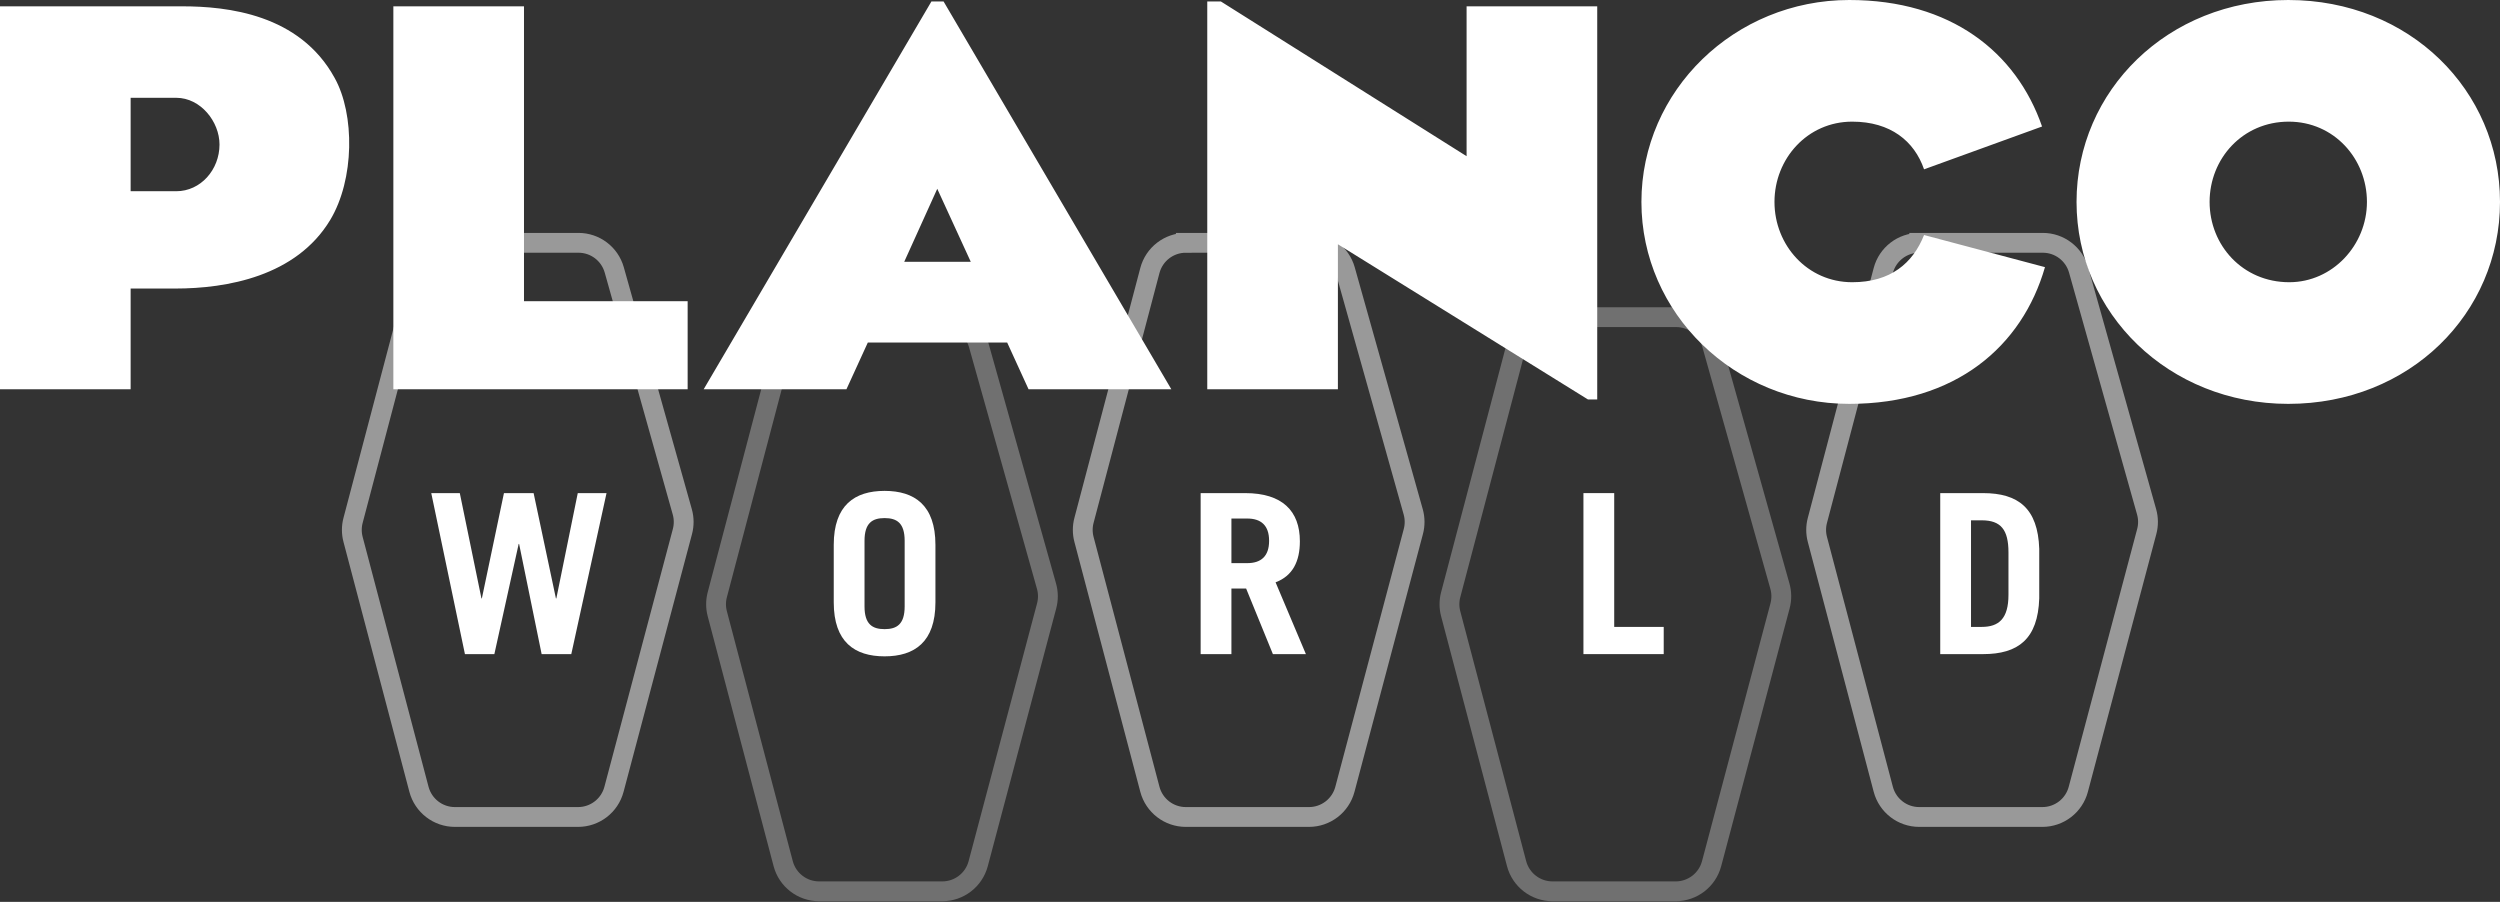 <svg height="364" viewBox="0 0 1009 364" width="1009" xmlns="http://www.w3.org/2000/svg"><rect x="0" y="0" width="1009" height="364" fill="#333333" stroke="none"/><g fill="none" fill-rule="evenodd"><g stroke="#fff" stroke-width="8" transform="translate(142 98)"><path d="m632.598 0h49.878c6.72 0 12.621 4.47 14.44 10.939l27.461 97.655c.727 2.584.747 5.316.058 7.91l-27.634 104.077c-1.745 6.574-7.696 11.151-14.498 11.151h-49.705c-6.811 0-12.767-4.589-14.504-11.175l-26.598-100.866c-.661-2.507-.661-5.142 0-7.649l26.598-100.866c1.737-6.586 7.693-11.175 14.504-11.175z" stroke-opacity=".497"/><path d="m484.598 30h49.878c6.72 0 12.621 4.47 14.44 10.939l27.461 97.655c.727 2.584.747 5.316.058 7.91l-27.634 104.077c-1.745 6.574-7.696 11.151-14.498 11.151h-49.705c-6.811 0-12.767-4.589-14.504-11.175l-26.598-100.866c-.661-2.507-.661-5.142 0-7.649l26.598-100.866c1.737-6.586 7.693-11.175 14.504-11.175z" stroke-opacity=".3"/><path d="m336.598 0h49.878c6.72 0 12.621 4.47 14.44 10.939l27.461 97.655c.727 2.584.747 5.316.058 7.91l-27.634 104.077c-1.745 6.574-7.696 11.151-14.498 11.151h-49.705c-6.811 0-12.767-4.589-14.504-11.175l-26.598-100.866c-.661-2.507-.661-5.142 0-7.649l26.598-100.866c1.737-6.586 7.693-11.175 14.504-11.175z" stroke-opacity=".497"/><path d="m188.598 30h49.878c6.72 0 12.621 4.47 14.44 10.939l27.461 97.655c.727 2.584.747 5.316.058 7.91l-27.634 104.077c-1.745 6.574-7.696 11.151-14.498 11.151h-49.705c-6.811 0-12.767-4.589-14.504-11.175l-26.598-100.866c-.661-2.507-.661-5.142 0-7.649l26.598-100.866c1.737-6.586 7.693-11.175 14.504-11.175z" stroke-opacity=".3"/><path d="m41.598 0h49.878c6.72 0 12.621 4.47 14.44 10.939l27.461 97.655c.727 2.584.747 5.316.058 7.91l-27.634 104.077c-1.745 6.574-7.696 11.151-14.498 11.151h-49.705c-6.811 0-12.767-4.589-14.504-11.175l-26.598-100.866c-.661-2.507-.661-5.142 0-7.649l26.598-100.866c1.737-6.586 7.693-11.175 14.504-11.175z" stroke-opacity=".497"/></g><g fill="#fff"><g><path d="m13.645 65-13.59-64.98h11.52l8.73 42.48h.18l8.91-42.48h11.97l9 42.48h.18l8.64-42.48h11.61l-14.22 64.98h-11.97l-9.09-44.46h-.18l-9.81 44.46z" transform="translate(174 199)"/><path d="m.5 45.12v-23.22c0-16.02 8.46-21.78 20.52-21.78s20.52 5.76 20.52 21.78v23.22c0 16.02-8.46 21.78-20.52 21.78s-20.52-5.76-20.52-21.78zm12.42-24.84v26.46c0 7.2 3.15 9.18 8.1 9.18s8.1-1.98 8.1-9.18v-26.46c0-7.2-3.15-9.18-8.1-9.18s-8.1 1.98-8.1 9.18z" transform="translate(336 198)"/><path d="m43.06 65h-13.32l-10.8-26.46h-5.94v26.46h-12.42v-64.98h18c14.94 0 22.05 7.2 22.05 19.44 0 8.1-2.88 13.95-9.81 16.56zm-30.06-54.72v18h6.39c5.49 0 8.82-2.7 8.82-9s-3.33-9-8.82-9z" transform="translate(484 199)"/><path d="m32.475 65h-32.4v-64.98h12.42v54h19.98z" transform="translate(639 199)"/><path d="m6.08 65v-64.98h17.28c14.22 0 22.14 6.12 22.68 22.5v19.98c-.54 16.38-8.46 22.5-22.68 22.5zm12.42-54v43.02h4.32c6.84 0 10.8-3.24 10.8-12.96v-17.1c0-9.18-3.06-12.96-10.8-12.96z" transform="translate(777 199)"/></g><path d="m0 2.553h73.499c18.228 0 47.432 3.142 61.544 28.869 8.232 14.729 8.036 41.045-1.764 57.345-13.72 22.781-41.748 27.69-62.524 27.69h-18.032v40.652h-52.724zm52.724 36.92v37.706h18.424c9.8 0 17.444-8.641 17.444-18.853 0-9.23-7.644-18.853-17.444-18.853zm106.035-36.92v154.555h118.775v-35.546h-66.051v-119.01zm233.042 103.102-13.524-29.458-13.328 29.458zm-41.552 32.6-8.624 18.853h-57.624l91.923-156.519h4.9l91.923 156.519h-57.624l-8.624-18.853zm137.003-137.666v156.519h52.724v-58.523l100.939 62.647h3.724v-158.68h-52.724v60.487l-99.175-62.451zm289.294 67.753 47.628-17.282c-10.388-30.047-36.848-51.06-77.811-51.06-46.256 0-83.887 36.528-83.887 81.5 0 44.972 37.632 81.5 83.887 81.5 42.924 0 69.775-23.173 78.987-55.184l-48.804-12.961c-4.508 11.39-13.524 19.049-29.008 19.049-18.032 0-31.36-14.925-31.36-32.404s13.328-32.404 31.36-32.404c15.484 0 25.088 7.855 29.008 19.246zm146.999 94.658c-48.216 0-85.455-36.528-85.455-81.5 0-44.972 36.848-81.5 85.455-81.5 49 0 85.455 36.528 85.455 81.5 0 44.972-36.456 81.5-85.455 81.5zm-31.752-81.5c0 17.478 13.328 32.404 32.144 32.404 17.444 0 31.36-14.925 31.36-32.404s-13.328-32.404-31.556-32.404c-18.62 0-31.948 14.925-31.948 32.404z" fill-rule="nonzero"/></g></g></svg>